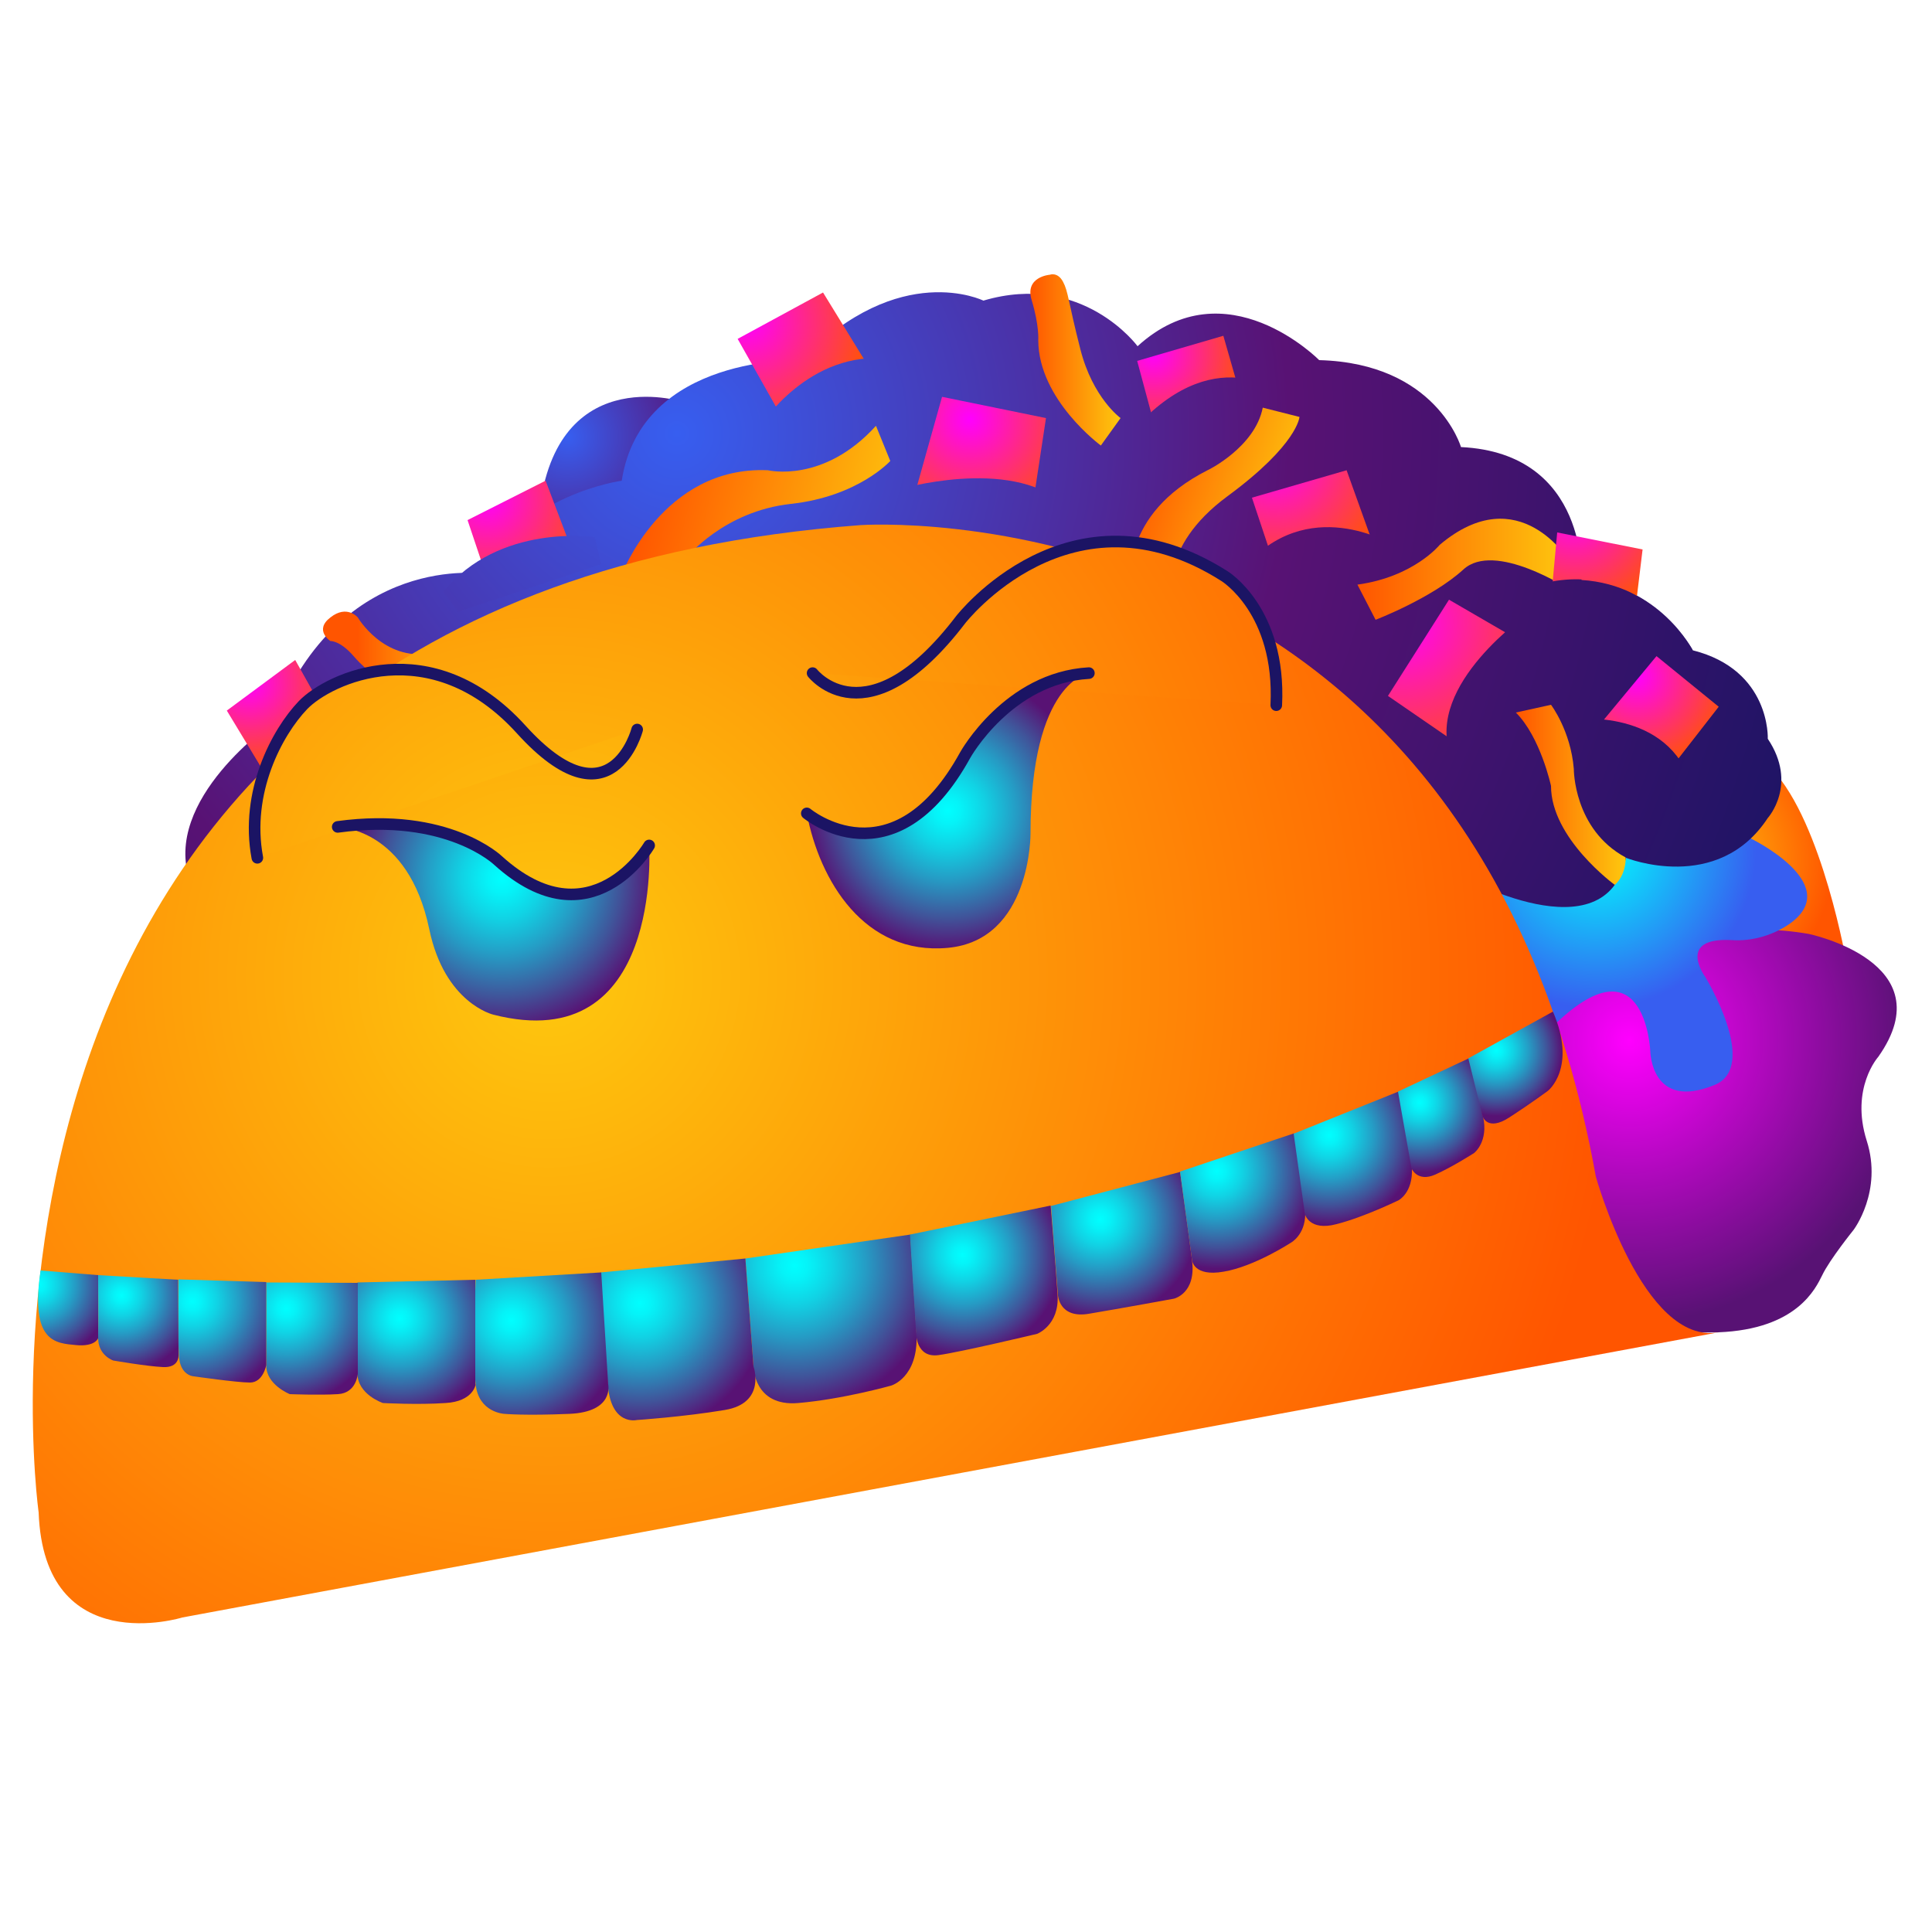 <?xml version="1.0" encoding="utf-8"?>
<!-- Generator: Adobe Illustrator 21.1.0, SVG Export Plug-In . SVG Version: 6.00 Build 0)  -->
<svg version="1.1" id="Layer_1" xmlns="http://www.w3.org/2000/svg" xmlns:xlink="http://www.w3.org/1999/xlink" x="0px" y="0px"
	 viewBox="0 0 500 500" style="enable-background:new 0 0 500 500;" xml:space="preserve">
<style type="text/css">
	.st0{fill:url(#SVGID_1_);}
	.st1{fill:url(#SVGID_2_);}
	.st2{fill:url(#SVGID_3_);}
	.st3{fill:url(#SVGID_4_);}
	.st4{fill:url(#SVGID_5_);}
	.st5{fill:url(#SVGID_6_);}
	.st6{fill:url(#SVGID_7_);}
	.st7{fill:url(#SVGID_8_);}
	.st8{fill:url(#SVGID_9_);}
	.st9{fill:url(#SVGID_10_);}
	.st10{fill:url(#SVGID_11_);}
	.st11{fill:url(#SVGID_12_);}
	.st12{fill:url(#SVGID_13_);}
	.st13{fill:url(#SVGID_14_);}
	.st14{fill:url(#SVGID_15_);}
	.st15{fill:url(#SVGID_16_);}
	.st16{fill:url(#SVGID_17_);}
	.st17{fill:url(#SVGID_18_);}
	.st18{fill:url(#SVGID_19_);}
	.st19{fill:url(#SVGID_20_);}
	.st20{clip-path:url(#SVGID_22_);fill:url(#SVGID_23_);}
	.st21{clip-path:url(#SVGID_25_);fill:url(#SVGID_26_);}
	.st22{clip-path:url(#SVGID_28_);fill:url(#SVGID_29_);}
	.st23{clip-path:url(#SVGID_31_);fill:url(#SVGID_32_);}
	.st24{clip-path:url(#SVGID_34_);fill:url(#SVGID_35_);}
	.st25{clip-path:url(#SVGID_37_);fill:url(#SVGID_38_);}
	.st26{fill:url(#SVGID_39_);}
	.st27{clip-path:url(#SVGID_41_);fill:url(#SVGID_42_);}
	.st28{clip-path:url(#SVGID_44_);fill:url(#SVGID_45_);}
	.st29{clip-path:url(#SVGID_47_);fill:url(#SVGID_48_);}
	.st30{fill:url(#SVGID_49_);}
	.st31{fill:url(#SVGID_50_);}
	.st32{fill:none;stroke:#000000;stroke-miterlimit:10;}
	.st33{fill:none;stroke:#1B1464;stroke-width:3;stroke-linecap:round;stroke-miterlimit:10;}
	.st34{fill:url(#SVGID_51_);}
	.st35{fill:url(#SVGID_52_);}
	.st36{fill:url(#SVGID_53_);}
	.st37{fill:url(#SVGID_54_);}
	.st38{fill:url(#SVGID_55_);}
	.st39{fill:url(#SVGID_56_);}
	.st40{fill:url(#SVGID_57_);}
	.st41{fill:url(#SVGID_58_);}
	.st42{fill:url(#SVGID_59_);}
	.st43{fill:url(#SVGID_60_);}
	.st44{fill:url(#SVGID_61_);}
	.st45{fill:url(#SVGID_62_);}
	.st46{fill:url(#SVGID_63_);}
	.st47{fill:url(#SVGID_64_);}
	.st48{fill:#00FFFF;}
	.st49{fill:#FF00FF;}
	.st50{fill:#375EF0;}
	.st51{fill:#1B1464;}
	.st52{fill:#FEC80E;}
	.st53{fill:#581274;}
	.st54{fill:#FF5500;}
	.st55{clip-path:url(#SVGID_66_);fill:url(#SVGID_67_);}
</style>
<radialGradient id="SVGID_1_" cx="146.831" cy="112.973" r="69.59" gradientUnits="userSpaceOnUse">
	<stop  offset="0" style="stop-color:#375EF0"/>
	<stop  offset="0.508" style="stop-color:#581274"/>
	<stop  offset="1" style="stop-color:#1B1464"/>
</radialGradient>
<path class="st0" d="M176.3,103.9c0,0-33.4-10.5-36.9,30.3l26.1-6L176.3,103.9z"/>
<radialGradient id="SVGID_2_" cx="437.292" cy="222.591" r="37.201" gradientUnits="userSpaceOnUse">
	<stop  offset="0" style="stop-color:#FEC80E"/>
	<stop  offset="1" style="stop-color:#FF5500"/>
</radialGradient>
<path class="st1" d="M478,249.8c0,0-6.3-36.9-19.4-50.7l-35.8,8.3l27.6,49.8L478,249.8z"/>
<radialGradient id="SVGID_3_" cx="421.715" cy="269.233" r="73.109" gradientUnits="userSpaceOnUse">
	<stop  offset="0" style="stop-color:#FF00FF"/>
	<stop  offset="1" style="stop-color:#581274"/>
</radialGradient>
<path class="st2" d="M398.7,253.2c0,0,36.2-17.3,69.4-11.5c0,0,35.3,7.3,18,31.8c0,0-7.3,8.1-3,21.7c4.2,13.1-3.4,23.1-3.4,23.1
	s-6.2,7.7-8.1,11.7c-1.7,3.4-6.5,14-26.9,14.8l-36.9,0.5L398.7,253.2z"/>
<radialGradient id="SVGID_4_" cx="413.061" cy="219.504" r="41.431" gradientUnits="userSpaceOnUse">
	<stop  offset="0" style="stop-color:#00FFFF"/>
	<stop  offset="1" style="stop-color:#375EF0"/>
</radialGradient>
<path class="st3" d="M380.2,217h72.9c0,0,23.7,11.5,10.7,21.6c0,0-6.4,5.3-15.6,4.7c-14.5-0.8-6.9,9.5-6.9,9.5s14.2,23.2,2.4,28
	c-16.4,6.7-16.6-8.7-16.6-8.7s-1.3-31.4-26.9-4.8l-22-50.4H380.2z"/>
<radialGradient id="SVGID_5_" cx="175.182" cy="112.162" r="312.462" gradientUnits="userSpaceOnUse">
	<stop  offset="0" style="stop-color:#375EF0"/>
	<stop  offset="0.508" style="stop-color:#581274"/>
	<stop  offset="1" style="stop-color:#1B1464"/>
</radialGradient>
<path class="st4" d="M378.1,226.7c0,0,37.5,20.9,42.7-4.7c0,0,23.7,9.5,36.7-10.3c0,0,7.9-8.7,0-20.5c0,0,0.8-17.8-19.4-22.9
	c0,0-8.7-17-28.8-18.2c0,0,2-32.8-31.2-34.4c0,0-6.3-21.7-36.7-22.5c0,0-24.1-24.5-47-3.6c0,0-14.2-19.4-39.9-11.8
	c0,0-21.7-10.7-47,15.4c0,0-41.5-1.6-46.6,31.2c0,0-26.1,3.6-35.5,24.1c0,0-37.1-5.9-54.5,38.3c0,0-29.2,20.1-21.7,41.3L378.1,226.7
	z"/>
<linearGradient id="SVGID_6_" gradientUnits="userSpaceOnUse" x1="392.335" y1="205.724" x2="420.769" y2="205.724">
	<stop  offset="0" style="stop-color:#FF5500"/>
	<stop  offset="1" style="stop-color:#FEC80E"/>
</linearGradient>
<path class="st5" d="M417.9,229c0,0-16.5-12-16.5-25.6c0,0-2.7-12.6-9.1-19l9.1-2c0,0,5.1,6.7,5.9,16.6c0,0-0.1,15.6,13.4,22.9
	C420.8,222,420.8,226.5,417.9,229z"/>
<linearGradient id="SVGID_7_" gradientUnits="userSpaceOnUse" x1="292.824" y1="122.879" x2="334.227" y2="136.53">
	<stop  offset="0" style="stop-color:#FF5500"/>
	<stop  offset="1" style="stop-color:#FEC80E"/>
</linearGradient>
<path class="st6" d="M326.8,105.5l9.5,2.4c0,0-0.4,7.1-18.6,20.5s-14.2,26.8-14.2,26.8c-2,0.8-10.7-3.9-10.7-3.9s-3.2-18,19.7-29.6
	C312.6,121.7,324.8,115.7,326.8,105.5z"/>
<linearGradient id="SVGID_8_" gradientUnits="userSpaceOnUse" x1="92.387" y1="168.495" x2="120.236" y2="168.495">
	<stop  offset="0" style="stop-color:#FF5500"/>
	<stop  offset="1" style="stop-color:#FEC80E"/>
</linearGradient>
<path class="st7" d="M85.5,165.9c0,0-4.3-2.8,0-6.1c4.3-3.4,7.1,0,7.1,0s6.6,11.3,18.8,9.3l-9.5,9.7c0,0-6.7-4.7-10.3-8.9
	C88,165.7,85.5,165.9,85.5,165.9z"/>
<linearGradient id="SVGID_9_" gradientUnits="userSpaceOnUse" x1="167.315" y1="123.207" x2="234.909" y2="139.401">
	<stop  offset="0" style="stop-color:#FF5500"/>
	<stop  offset="1" style="stop-color:#FEC80E"/>
</linearGradient>
<path class="st8" d="M226.7,110.2l3.7,9.1c0,0-8.3,9.2-25.7,11.1c-17.4,1.9-26.9,13.8-26.9,13.8l-17,4.7c0,0,10.7-28.4,37.9-27.2
	C198.8,121.7,213.1,125.2,226.7,110.2z"/>
<radialGradient id="SVGID_10_" cx="142.073" cy="252.659" r="277.438" gradientUnits="userSpaceOnUse">
	<stop  offset="0" style="stop-color:#FEC80E"/>
	<stop  offset="1" style="stop-color:#FF5500"/>
</radialGradient>
<path class="st9" d="M10,391.4c0,0-33.4-237,212.7-255.5c0,0,158-11.1,190.3,168.6c0,0,12.2,43.8,31.8,40.3L47.2,418.6
	C47.2,418.6,11.4,429.7,10,391.4z"/>
<radialGradient id="SVGID_11_" cx="64.445" cy="176.606" r="23.752" gradientUnits="userSpaceOnUse">
	<stop  offset="0" style="stop-color:#FF00FF"/>
	<stop  offset="1" style="stop-color:#FF5500"/>
</radialGradient>
<polygon class="st10" points="58.7,183.9 76.4,170.8 82.4,181.5 68.5,200.1 "/>
<radialGradient id="SVGID_12_" cx="126.004" cy="129.005" r="29.047" gradientUnits="userSpaceOnUse">
	<stop  offset="0" style="stop-color:#FF00FF"/>
	<stop  offset="1" style="stop-color:#FF5500"/>
</radialGradient>
<polygon class="st11" points="121,134.6 141.2,124.4 148.7,144.2 126.6,151.3 "/>
<radialGradient id="SVGID_13_" cx="193.336" cy="82.984" r="32.985" gradientUnits="userSpaceOnUse">
	<stop  offset="0" style="stop-color:#FF00FF"/>
	<stop  offset="1" style="stop-color:#FF5500"/>
</radialGradient>
<polygon class="st12" points="190.9,87.7 213,75.7 226.7,98 203.6,110.2 "/>
<radialGradient id="SVGID_14_" cx="250.954" cy="108.469" r="30.078" gradientUnits="userSpaceOnUse">
	<stop  offset="0" style="stop-color:#FF00FF"/>
	<stop  offset="1" style="stop-color:#FF5500"/>
</radialGradient>
<polygon class="st13" points="243.8,102.7 270.7,108.2 267.1,131.9 236.7,128 "/>
<linearGradient id="SVGID_15_" gradientUnits="userSpaceOnUse" x1="351.263" y1="147.311" x2="406.157" y2="147.311">
	<stop  offset="0" style="stop-color:#FF5500"/>
	<stop  offset="1" style="stop-color:#FEC80E"/>
</linearGradient>
<path class="st14" d="M406.2,145.3c0,0-13-21.7-33.6-4.3c0,0-6.7,8.3-21.3,10.3l4.7,9.1c0,0,14.6-5.6,22.7-13
	c8.1-7.5,27.4,5.1,27.4,5.1V145.3z"/>
<radialGradient id="SVGID_16_" cx="329.51" cy="118.703" r="32.718" gradientUnits="userSpaceOnUse">
	<stop  offset="0" style="stop-color:#FF00FF"/>
	<stop  offset="1" style="stop-color:#FF5500"/>
</radialGradient>
<polygon class="st15" points="324,128.8 348.5,121.7 356,142.6 330.7,148.9 "/>
<radialGradient id="SVGID_17_" cx="362.411" cy="160.908" r="42.36" gradientUnits="userSpaceOnUse">
	<stop  offset="0" style="stop-color:#FF00FF"/>
	<stop  offset="1" style="stop-color:#FF5500"/>
</radialGradient>
<polygon class="st16" points="375,155.2 395.5,167.1 378.1,193.1 359.2,180.1 "/>
<radialGradient id="SVGID_18_" cx="407.188" cy="132.526" r="27.415" gradientUnits="userSpaceOnUse">
	<stop  offset="0" style="stop-color:#FF00FF"/>
	<stop  offset="1" style="stop-color:#FF5500"/>
</radialGradient>
<polygon class="st17" points="403,137.8 425.1,142.2 422.9,160.4 401.4,155.2 "/>
<radialGradient id="SVGID_19_" cx="423.527" cy="175.054" r="24.925" gradientUnits="userSpaceOnUse">
	<stop  offset="0" style="stop-color:#FF00FF"/>
	<stop  offset="1" style="stop-color:#FF5500"/>
</radialGradient>
<polygon class="st18" points="428.7,169.8 444.8,182.9 432.2,199.1 413.3,188.4 "/>
<linearGradient id="SVGID_20_" gradientUnits="userSpaceOnUse" x1="266.683" y1="93.163" x2="290.049" y2="93.163">
	<stop  offset="0" style="stop-color:#FF5500"/>
	<stop  offset="1" style="stop-color:#FEC80E"/>
</linearGradient>
<path class="st19" d="M290,108.2l-5.1,7.1c0,0-16.1-11.8-16.2-27.2c0,0,0.3-3.8-1.7-10.4c-1.9-6.1,4.7-6.6,4.7-6.6s2-0.8,3.4,1.8
	s1.3,5,4.5,17.5C282.8,103,290,108.2,290,108.2z"/>
<g>
	<defs>
		<path id="SVGID_21_" d="M164.9,188.8c0,0-6.7,25.7-30,0s-49.8-13.3-56.5-6.3c-6.7,7-15,22.5-11.8,39.5"/>
	</defs>
	<clipPath id="SVGID_22_">
		<use xlink:href="#SVGID_21_"  style="overflow:visible;"/>
	</clipPath>
	<radialGradient id="SVGID_23_" cx="142.073" cy="242.659" r="277.438" gradientUnits="userSpaceOnUse">
		<stop  offset="0" style="stop-color:#FEC80E"/>
		<stop  offset="1" style="stop-color:#FF5500"/>
	</radialGradient>
	<path class="st20" d="M10,381.4c0,0-33.4-237,212.7-255.5c0,0,158-11.1,190.3,168.6c0,0,12.2,43.8,31.8,40.3L47.2,408.6
		C47.2,408.6,11.4,419.7,10,381.4z"/>
</g>
<g>
	<defs>
		<path id="SVGID_24_" d="M210.3,174.2c0,0,14,18,38.3-13.8c0,0,28.4-36.7,68.3-11.3c0,0,14.6,8.9,13.4,33.4"/>
	</defs>
	<clipPath id="SVGID_25_">
		<use xlink:href="#SVGID_24_"  style="overflow:visible;"/>
	</clipPath>
	<radialGradient id="SVGID_26_" cx="142.073" cy="242.659" r="277.438" gradientUnits="userSpaceOnUse">
		<stop  offset="0" style="stop-color:#FEC80E"/>
		<stop  offset="1" style="stop-color:#FF5500"/>
	</radialGradient>
	<path class="st21" d="M10,381.4c0,0-33.4-237,212.7-255.5c0,0,158-11.1,190.3,168.6c0,0,12.2,43.8,31.8,40.3L47.2,408.6
		C47.2,408.6,11.4,419.7,10,381.4z"/>
</g>
<g>
	<defs>
		<path id="SVGID_27_" d="M406.2,186.2c0,0,24-3.4,31.1,15.5l-8.2,8.1L406.2,186.2z"/>
	</defs>
	<clipPath id="SVGID_28_">
		<use xlink:href="#SVGID_27_"  style="overflow:visible;"/>
	</clipPath>
	<radialGradient id="SVGID_29_" cx="175.182" cy="112.162" r="312.462" gradientUnits="userSpaceOnUse">
		<stop  offset="0" style="stop-color:#375EF0"/>
		<stop  offset="0.508" style="stop-color:#581274"/>
		<stop  offset="1" style="stop-color:#1B1464"/>
	</radialGradient>
	<path class="st22" d="M378.1,226.7c0,0,37.5,20.9,42.7-4.7c0,0,23.7,9.5,36.7-10.3c0,0,7.9-8.7,0-20.5c0,0,0.8-17.8-19.4-22.9
		c0,0-8.7-17-28.8-18.2c0,0,2-32.8-31.2-34.4c0,0-6.3-21.7-36.7-22.5c0,0-24.1-24.5-47-3.6c0,0-14.2-19.4-39.9-11.8
		c0,0-21.7-10.7-47,15.4c0,0-41.5-1.6-46.6,31.2c0,0-26.1,3.6-35.5,24.1c0,0-37.1-5.9-54.5,38.3c0,0-29.2,20.1-21.7,41.3
		L378.1,226.7z"/>
</g>
<g>
	<defs>
		<path id="SVGID_30_" d="M375.4,195.4c-6.6-18.2,20.1-36.6,20.1-36.6l10.7,9.5l-13.8,10.5l-8.2,19L375.4,195.4z"/>
	</defs>
	<clipPath id="SVGID_31_">
		<use xlink:href="#SVGID_30_"  style="overflow:visible;"/>
	</clipPath>
	<radialGradient id="SVGID_32_" cx="175.182" cy="112.162" r="312.462" gradientUnits="userSpaceOnUse">
		<stop  offset="0" style="stop-color:#375EF0"/>
		<stop  offset="0.508" style="stop-color:#581274"/>
		<stop  offset="1" style="stop-color:#1B1464"/>
	</radialGradient>
	<path class="st23" d="M378.1,226.7c0,0,37.5,20.9,42.7-4.7c0,0,23.7,9.5,36.7-10.3c0,0,7.9-8.7,0-20.5c0,0,0.8-17.8-19.4-22.9
		c0,0-8.7-17-28.8-18.2c0,0,2-32.8-31.2-34.4c0,0-6.3-21.7-36.7-22.5c0,0-24.1-24.5-47-3.6c0,0-14.2-19.4-39.9-11.8
		c0,0-21.7-10.7-47,15.4c0,0-41.5-1.6-46.6,31.2c0,0-26.1,3.6-35.5,24.1c0,0-37.1-5.9-54.5,38.3c0,0-29.2,20.1-21.7,41.3
		L378.1,226.7z"/>
</g>
<g>
	<defs>
		<path id="SVGID_33_" d="M438.1,168.3c0,0-14.9-26.1-42.7-16.1l3.2,6.1L438.1,168.3z"/>
	</defs>
	<clipPath id="SVGID_34_">
		<use xlink:href="#SVGID_33_"  style="overflow:visible;"/>
	</clipPath>
	<radialGradient id="SVGID_35_" cx="175.182" cy="112.162" r="312.462" gradientUnits="userSpaceOnUse">
		<stop  offset="0" style="stop-color:#375EF0"/>
		<stop  offset="0.508" style="stop-color:#581274"/>
		<stop  offset="1" style="stop-color:#1B1464"/>
	</radialGradient>
	<path class="st24" d="M378.1,226.7c0,0,37.5,20.9,42.7-4.7c0,0,23.7,9.5,36.7-10.3c0,0,7.9-8.7,0-20.5c0,0,0.8-17.8-19.4-22.9
		c0,0-8.7-17-28.8-18.2c0,0,2-32.8-31.2-34.4c0,0-6.3-21.7-36.7-22.5c0,0-24.1-24.5-47-3.6c0,0-14.2-19.4-39.9-11.8
		c0,0-21.7-10.7-47,15.4c0,0-41.5-1.6-46.6,31.2c0,0-26.1,3.6-35.5,24.1c0,0-37.1-5.9-54.5,38.3c0,0-29.2,20.1-21.7,41.3
		L378.1,226.7z"/>
</g>
<g>
	<defs>
		<path id="SVGID_36_" d="M321.6,147.3c16.6-19.9,38.7-6.4,38.7-6.4l-1.2,5.1l-28.8,7.3L321.6,147.3z"/>
	</defs>
	<clipPath id="SVGID_37_">
		<use xlink:href="#SVGID_36_"  style="overflow:visible;"/>
	</clipPath>
	<radialGradient id="SVGID_38_" cx="175.182" cy="112.162" r="312.462" gradientUnits="userSpaceOnUse">
		<stop  offset="0" style="stop-color:#375EF0"/>
		<stop  offset="0.508" style="stop-color:#581274"/>
		<stop  offset="1" style="stop-color:#1B1464"/>
	</radialGradient>
	<path class="st25" d="M378.1,226.7c0,0,37.5,20.9,42.7-4.7c0,0,23.7,9.5,36.7-10.3c0,0,7.9-8.7,0-20.5c0,0,0.8-17.8-19.4-22.9
		c0,0-8.7-17-28.8-18.2c0,0,2-32.8-31.2-34.4c0,0-6.3-21.7-36.7-22.5c0,0-24.1-24.5-47-3.6c0,0-14.2-19.4-39.9-11.8
		c0,0-21.7-10.7-47,15.4c0,0-41.5-1.6-46.6,31.2c0,0-26.1,3.6-35.5,24.1c0,0-37.1-5.9-54.5,38.3c0,0-29.2,20.1-21.7,41.3
		L378.1,226.7z"/>
</g>
<radialGradient id="SVGID_39_" cx="298.454" cy="91.328" r="24.552" gradientUnits="userSpaceOnUse">
	<stop  offset="0" style="stop-color:#FF00FF"/>
	<stop  offset="1" style="stop-color:#FF5500"/>
</radialGradient>
<polygon class="st26" points="320.3,99.8 316.6,86.9 294.3,93.4 298.5,109 "/>
<g>
	<defs>
		<path id="SVGID_40_" d="M232.4,126.7c0,0,28.7-8.6,42.9,3.7l3.1,7.5l-46-5.9V126.7z"/>
	</defs>
	<clipPath id="SVGID_41_">
		<use xlink:href="#SVGID_40_"  style="overflow:visible;"/>
	</clipPath>
	<radialGradient id="SVGID_42_" cx="175.182" cy="112.162" r="312.462" gradientUnits="userSpaceOnUse">
		<stop  offset="0" style="stop-color:#375EF0"/>
		<stop  offset="0.508" style="stop-color:#581274"/>
		<stop  offset="1" style="stop-color:#1B1464"/>
	</radialGradient>
	<path class="st27" d="M378.1,226.7c0,0,37.5,20.9,42.7-4.7c0,0,23.7,9.5,36.7-10.3c0,0,7.9-8.7,0-20.5c0,0,0.8-17.8-19.4-22.9
		c0,0-8.7-17-28.8-18.2c0,0,2-32.8-31.2-34.4c0,0-6.3-21.7-36.7-22.5c0,0-24.1-24.5-47-3.6c0,0-14.2-19.4-39.9-11.8
		c0,0-21.7-10.7-47,15.4c0,0-41.5-1.6-46.6,31.2c0,0-26.1,3.6-35.5,24.1c0,0-37.1-5.9-54.5,38.3c0,0-29.2,20.1-21.7,41.3
		L378.1,226.7z"/>
</g>
<g>
	<defs>
		<path id="SVGID_43_" d="M196.8,110.2c0,0,12.6-19.9,33.6-17.3l5.1,8.5l-34,15.9L196.8,110.2z"/>
	</defs>
	<clipPath id="SVGID_44_">
		<use xlink:href="#SVGID_43_"  style="overflow:visible;"/>
	</clipPath>
	<radialGradient id="SVGID_45_" cx="175.182" cy="112.162" r="312.462" gradientUnits="userSpaceOnUse">
		<stop  offset="0" style="stop-color:#375EF0"/>
		<stop  offset="0.508" style="stop-color:#581274"/>
		<stop  offset="1" style="stop-color:#1B1464"/>
	</radialGradient>
	<path class="st28" d="M378.1,226.7c0,0,37.5,20.9,42.7-4.7c0,0,23.7,9.5,36.7-10.3c0,0,7.9-8.7,0-20.5c0,0,0.8-17.8-19.4-22.9
		c0,0-8.7-17-28.8-18.2c0,0,2-32.8-31.2-34.4c0,0-6.3-21.7-36.7-22.5c0,0-24.1-24.5-47-3.6c0,0-14.2-19.4-39.9-11.8
		c0,0-21.7-10.7-47,15.4c0,0-41.5-1.6-46.6,31.2c0,0-26.1,3.6-35.5,24.1c0,0-37.1-5.9-54.5,38.3c0,0-29.2,20.1-21.7,41.3
		L378.1,226.7z"/>
</g>
<g>
	<defs>
		<path id="SVGID_46_" d="M114.7,153.2c14.5-17.9,39.2-14.2,39.2-14.2l1.7,7l-37,12.3L114.7,153.2z"/>
	</defs>
	<clipPath id="SVGID_47_">
		<use xlink:href="#SVGID_46_"  style="overflow:visible;"/>
	</clipPath>
	<radialGradient id="SVGID_48_" cx="175.182" cy="107.162" r="312.462" gradientUnits="userSpaceOnUse">
		<stop  offset="0" style="stop-color:#375EF0"/>
		<stop  offset="0.508" style="stop-color:#581274"/>
		<stop  offset="1" style="stop-color:#1B1464"/>
	</radialGradient>
	<path class="st29" d="M378.1,221.7c0,0,37.5,20.9,42.7-4.7c0,0,23.7,9.5,36.7-10.3c0,0,7.9-8.7,0-20.5c0,0,0.8-17.8-19.4-22.9
		c0,0-8.7-17-28.8-18.2c0,0,2-32.8-31.2-34.4c0,0-6.3-21.7-36.7-22.5c0,0-24.1-24.5-47-3.6c0,0-14.2-19.4-39.9-11.8
		c0,0-21.7-10.7-47,15.4c0,0-41.5-1.6-46.6,31.2c0,0-26.1,3.6-35.5,24.1c0,0-37.1-5.9-54.5,38.3c0,0-29.2,20.1-21.7,41.3
		L378.1,221.7z"/>
</g>
<radialGradient id="SVGID_49_" cx="245.281" cy="209.786" r="36.049" gradientUnits="userSpaceOnUse">
	<stop  offset="0" style="stop-color:#00FFFF"/>
	<stop  offset="9.387377e-02" style="stop-color:#05F3F8"/>
	<stop  offset="0.265" style="stop-color:#11D2E4"/>
	<stop  offset="0.495" style="stop-color:#259CC5"/>
	<stop  offset="0.771" style="stop-color:#40549A"/>
	<stop  offset="1" style="stop-color:#581274"/>
</radialGradient>
<path class="st30" d="M208.8,210.5c0,0,22.4,18.7,41-15.1c0,0,11.1-20,32-21.2c0,0-15.1,2-15.1,41.5c0,0,0.2,27.6-21.4,29.6
	S212.1,227.9,208.8,210.5z"/>
<radialGradient id="SVGID_50_" cx="129.973" cy="227.386" r="39.723" gradientUnits="userSpaceOnUse">
	<stop  offset="0" style="stop-color:#00FFFF"/>
	<stop  offset="9.387377e-02" style="stop-color:#05F3F8"/>
	<stop  offset="0.265" style="stop-color:#11D2E4"/>
	<stop  offset="0.495" style="stop-color:#259CC5"/>
	<stop  offset="0.771" style="stop-color:#40549A"/>
	<stop  offset="1" style="stop-color:#581274"/>
</radialGradient>
<path class="st31" d="M111.1,240.5c4,19.2,16.6,22.1,16.6,22.1c43.9,11.2,40.3-43.8,40.3-43.8s-15,25.7-39.1,3.9
	c0,0-13-12.6-41.5-8.7C87.5,214.1,105.6,214.1,111.1,240.5z"/>
<path class="st32" d="M210.3,174.2c0,0,14,18,38.3-13.8c0,0,28.4-36.7,68.3-11.3c0,0,14.6,8.9,13.4,33.4"/>
<path class="st33" d="M164.9,188.8c0,0-6.7,25.7-30,0s-49.8-13.3-56.5-6.3c-6.7,7-15,22.5-11.8,39.5"/>
<radialGradient id="SVGID_51_" cx="205.635" cy="327.54" r="37.279" gradientUnits="userSpaceOnUse">
	<stop  offset="0" style="stop-color:#00FFFF"/>
	<stop  offset="9.387377e-02" style="stop-color:#05F3F8"/>
	<stop  offset="0.265" style="stop-color:#11D2E4"/>
	<stop  offset="0.495" style="stop-color:#259CC5"/>
	<stop  offset="0.771" style="stop-color:#40549A"/>
	<stop  offset="1" style="stop-color:#581274"/>
</radialGradient>
<path class="st34" d="M192.9,325.7l2.1,27.9c0,0,0,10.5,11.6,9.5s24-4.5,24-4.5s7.1-2,6.6-13.4l-1.6-25.7L192.9,325.7"/>
<radialGradient id="SVGID_52_" cx="249.098" cy="324.794" r="25.91" gradientUnits="userSpaceOnUse">
	<stop  offset="0" style="stop-color:#00FFFF"/>
	<stop  offset="9.387377e-02" style="stop-color:#05F3F8"/>
	<stop  offset="0.265" style="stop-color:#11D2E4"/>
	<stop  offset="0.495" style="stop-color:#259CC5"/>
	<stop  offset="0.771" style="stop-color:#40549A"/>
	<stop  offset="1" style="stop-color:#581274"/>
</radialGradient>
<path class="st35" d="M235.5,319.5l1.6,25.7c0,0,0,6.3,5.8,5.5c5.8-0.8,25.5-5.5,25.5-5.5s5.8-2.2,5.3-10.1
	c-0.5-7.9-1.8-23.1-1.8-23.1L235.5,319.5z"/>
<radialGradient id="SVGID_53_" cx="284.766" cy="315.567" r="25.527" gradientUnits="userSpaceOnUse">
	<stop  offset="0" style="stop-color:#00FFFF"/>
	<stop  offset="9.387377e-02" style="stop-color:#05F3F8"/>
	<stop  offset="0.265" style="stop-color:#11D2E4"/>
	<stop  offset="0.495" style="stop-color:#259CC5"/>
	<stop  offset="0.771" style="stop-color:#40549A"/>
	<stop  offset="1" style="stop-color:#581274"/>
</radialGradient>
<path class="st36" d="M272,312.1l1.8,23.1c0,0,0.3,6.1,8,4.8c7.8-1.3,22-3.9,22-3.9s5.8-1.3,4.7-9.9s-3.1-22.9-3.1-22.9L272,312.1z"
	/>
<radialGradient id="SVGID_54_" cx="314.908" cy="303.077" r="25.238" gradientUnits="userSpaceOnUse">
	<stop  offset="0" style="stop-color:#00FFFF"/>
	<stop  offset="9.387377e-02" style="stop-color:#05F3F8"/>
	<stop  offset="0.265" style="stop-color:#11D2E4"/>
	<stop  offset="0.495" style="stop-color:#259CC5"/>
	<stop  offset="0.771" style="stop-color:#40549A"/>
	<stop  offset="1" style="stop-color:#581274"/>
</radialGradient>
<path class="st37" d="M305.4,303.2l3.1,22.9c0,0,0.3,4.4,8.2,3c7.9-1.3,17.4-7.5,17.4-7.5s3.7-2,3.7-7.5c0-5.5-2.9-20.8-2.9-20.8
	L305.4,303.2z"/>
<radialGradient id="SVGID_55_" cx="344.015" cy="293.769" r="23.229" gradientUnits="userSpaceOnUse">
	<stop  offset="0" style="stop-color:#00FFFF"/>
	<stop  offset="9.387377e-02" style="stop-color:#05F3F8"/>
	<stop  offset="0.265" style="stop-color:#11D2E4"/>
	<stop  offset="0.495" style="stop-color:#259CC5"/>
	<stop  offset="0.771" style="stop-color:#40549A"/>
	<stop  offset="1" style="stop-color:#581274"/>
</radialGradient>
<path class="st38" d="M334.8,293.4l2.9,20.8c0,0,1.1,4.5,8.2,2.6c7.1-1.8,16.1-6.2,16.1-6.2s3.7-2,3.4-8.2s-3.5-19.9-3.5-19.9
	L334.8,293.4z"/>
<radialGradient id="SVGID_56_" cx="165.61" cy="337.277" r="33.081" gradientUnits="userSpaceOnUse">
	<stop  offset="0" style="stop-color:#00FFFF"/>
	<stop  offset="9.387377e-02" style="stop-color:#05F3F8"/>
	<stop  offset="0.265" style="stop-color:#11D2E4"/>
	<stop  offset="0.495" style="stop-color:#259CC5"/>
	<stop  offset="0.771" style="stop-color:#40549A"/>
	<stop  offset="1" style="stop-color:#581274"/>
</radialGradient>
<path class="st39" d="M192.9,325.7l2.1,27.9c0,0,3.4,9.5-7.4,11.3c-10.8,1.8-22.8,2.6-22.8,2.6s-6.7,1.6-7.5-9.2
	c-0.8-10.8-1.8-29-1.8-29L192.9,325.7z"/>
<radialGradient id="SVGID_57_" cx="132.367" cy="341.714" r="29.324" gradientUnits="userSpaceOnUse">
	<stop  offset="0" style="stop-color:#00FFFF"/>
	<stop  offset="9.387377e-02" style="stop-color:#05F3F8"/>
	<stop  offset="0.265" style="stop-color:#11D2E4"/>
	<stop  offset="0.495" style="stop-color:#259CC5"/>
	<stop  offset="0.771" style="stop-color:#40549A"/>
	<stop  offset="1" style="stop-color:#581274"/>
</radialGradient>
<path class="st40" d="M157.4,358.3c0,0,1.6,7.1-10,7.6c-11.6,0.5-16.9,0-16.9,0s-6.6-0.3-7.4-7.6c-0.8-7.4,0-27.1,0-27.1l32.5-1.9
	L157.4,358.3z"/>
<radialGradient id="SVGID_58_" cx="103.437" cy="341.223" r="25.105" gradientUnits="userSpaceOnUse">
	<stop  offset="0" style="stop-color:#00FFFF"/>
	<stop  offset="9.387377e-02" style="stop-color:#05F3F8"/>
	<stop  offset="0.265" style="stop-color:#11D2E4"/>
	<stop  offset="0.495" style="stop-color:#259CC5"/>
	<stop  offset="0.771" style="stop-color:#40549A"/>
	<stop  offset="1" style="stop-color:#581274"/>
</radialGradient>
<path class="st41" d="M123.1,358.3c0,0-0.6,4.4-7.8,4.8c-7.2,0.5-16.2,0-16.2,0s-6.6-2.2-6.6-7.7c0-5.5,0-23.5,0-23.5l30.5-0.7
	V358.3z"/>
<radialGradient id="SVGID_59_" cx="74.109" cy="338.603" r="24.596" gradientUnits="userSpaceOnUse">
	<stop  offset="0" style="stop-color:#00FFFF"/>
	<stop  offset="9.387377e-02" style="stop-color:#05F3F8"/>
	<stop  offset="0.265" style="stop-color:#11D2E4"/>
	<stop  offset="0.495" style="stop-color:#259CC5"/>
	<stop  offset="0.771" style="stop-color:#40549A"/>
	<stop  offset="1" style="stop-color:#581274"/>
</radialGradient>
<path class="st42" d="M92.6,332v23.5c0,0-0.3,5-5.1,5.3c-4.9,0.3-12.5,0-12.5,0s-6.1-2.4-6.1-7.4s0-21.5,0-21.5L92.6,332z"/>
<radialGradient id="SVGID_60_" cx="49.752" cy="336.764" r="24.77" gradientUnits="userSpaceOnUse">
	<stop  offset="0" style="stop-color:#00FFFF"/>
	<stop  offset="9.387377e-02" style="stop-color:#05F3F8"/>
	<stop  offset="0.265" style="stop-color:#11D2E4"/>
	<stop  offset="0.495" style="stop-color:#259CC5"/>
	<stop  offset="0.771" style="stop-color:#40549A"/>
	<stop  offset="1" style="stop-color:#581274"/>
</radialGradient>
<path class="st43" d="M68.9,331.8v21.5c0,0-0.8,4.5-4.2,4.5c-3.4,0-14.5-1.6-14.5-1.6s-3.7-0.1-3.9-5.5c-0.3-5.3-0.1-19.6-0.1-19.6
	L68.9,331.8z"/>
<radialGradient id="SVGID_61_" cx="31.43" cy="335.288" r="19.765" gradientUnits="userSpaceOnUse">
	<stop  offset="0" style="stop-color:#00FFFF"/>
	<stop  offset="9.387377e-02" style="stop-color:#05F3F8"/>
	<stop  offset="0.265" style="stop-color:#11D2E4"/>
	<stop  offset="0.495" style="stop-color:#259CC5"/>
	<stop  offset="0.771" style="stop-color:#40549A"/>
	<stop  offset="1" style="stop-color:#581274"/>
</radialGradient>
<path class="st44" d="M46.1,331.2l0.1,19.6c0,0,0.2,3.2-4,3c-4.2-0.2-12.9-1.7-12.9-1.7s-3.9-1.3-3.9-5.8c0.1-4.4,0-16.3,0-16.3
	L46.1,331.2z"/>
<radialGradient id="SVGID_62_" cx="9.929" cy="332.448" r="19.252" gradientUnits="userSpaceOnUse">
	<stop  offset="0" style="stop-color:#00FFFF"/>
	<stop  offset="9.387377e-02" style="stop-color:#05F3F8"/>
	<stop  offset="0.265" style="stop-color:#11D2E4"/>
	<stop  offset="0.495" style="stop-color:#259CC5"/>
	<stop  offset="0.771" style="stop-color:#40549A"/>
	<stop  offset="1" style="stop-color:#581274"/>
</radialGradient>
<path class="st45" d="M10.5,328.8c-2.8,18.7,4,18.8,9.1,19.3s5.8-1.8,5.8-1.8l0-16.3L10.5,328.8"/>
<radialGradient id="SVGID_63_" cx="367.421" cy="285.364" r="18.078" gradientUnits="userSpaceOnUse">
	<stop  offset="0" style="stop-color:#00FFFF"/>
	<stop  offset="9.387377e-02" style="stop-color:#05F3F8"/>
	<stop  offset="0.265" style="stop-color:#11D2E4"/>
	<stop  offset="0.495" style="stop-color:#259CC5"/>
	<stop  offset="0.771" style="stop-color:#40549A"/>
	<stop  offset="1" style="stop-color:#581274"/>
</radialGradient>
<path class="st46" d="M361.8,282.5l3.5,19.9c0,0,1.5,3.6,6.1,1.6c4.5-2,10.1-5.6,10.1-5.6s3.8-2.9,2.3-9.5s-3.7-15-3.7-15
	L361.8,282.5z"/>
<radialGradient id="SVGID_64_" cx="387.262" cy="271.875" r="16.968" gradientUnits="userSpaceOnUse">
	<stop  offset="0" style="stop-color:#00FFFF"/>
	<stop  offset="9.387377e-02" style="stop-color:#05F3F8"/>
	<stop  offset="0.265" style="stop-color:#11D2E4"/>
	<stop  offset="0.495" style="stop-color:#259CC5"/>
	<stop  offset="0.771" style="stop-color:#40549A"/>
	<stop  offset="1" style="stop-color:#581274"/>
</radialGradient>
<path class="st47" d="M380,273.9l3.7,15c0,0,1.2,4,6.9,0.3c5.7-3.7,10-6.9,10-6.9s7.6-5.9,1.3-20.5L380,273.9z"/>
<g>
	<defs>
		<path id="SVGID_65_" d="M333,102.7c0,0-17.4-15.3-38.7,7.5"/>
	</defs>
	<clipPath id="SVGID_66_">
		<use xlink:href="#SVGID_65_"  style="overflow:visible;"/>
	</clipPath>
	<radialGradient id="SVGID_67_" cx="175.182" cy="112.162" r="312.462" gradientUnits="userSpaceOnUse">
		<stop  offset="0" style="stop-color:#375EF0"/>
		<stop  offset="0.508" style="stop-color:#581274"/>
		<stop  offset="1" style="stop-color:#1B1464"/>
	</radialGradient>
	<path class="st55" d="M378.1,226.7c0,0,37.5,20.9,42.7-4.7c0,0,23.7,9.5,36.7-10.3c0,0,7.9-8.7,0-20.5c0,0,0.8-17.8-19.4-22.9
		c0,0-8.7-17-28.8-18.2c0,0,2-32.8-31.2-34.4c0,0-6.3-21.7-36.7-22.5c0,0-24.1-24.5-47-3.6c0,0-14.2-19.4-39.9-11.8
		c0,0-21.7-10.7-47,15.4c0,0-41.5-1.6-46.6,31.2c0,0-26.1,3.6-35.5,24.1c0,0-37.1-5.9-54.5,38.3c0,0-29.2,20.1-21.7,41.3
		L378.1,226.7z"/>
</g>
<path class="st33" d="M210.3,174.2c0,0,14,18,38.3-13.8c0,0,28.4-36.7,68.3-11.3c0,0,14.6,8.9,13.4,33.4"/>
<path class="st33" d="M208.8,210.5c0,0,22.4,18.7,41-15.1c0,0,11.1-20,32-21.2"/>
<path class="st33" d="M168,218.8c0,0-15,25.7-39.1,3.9c0,0-13-12.6-41.5-8.7"/>
</svg>
